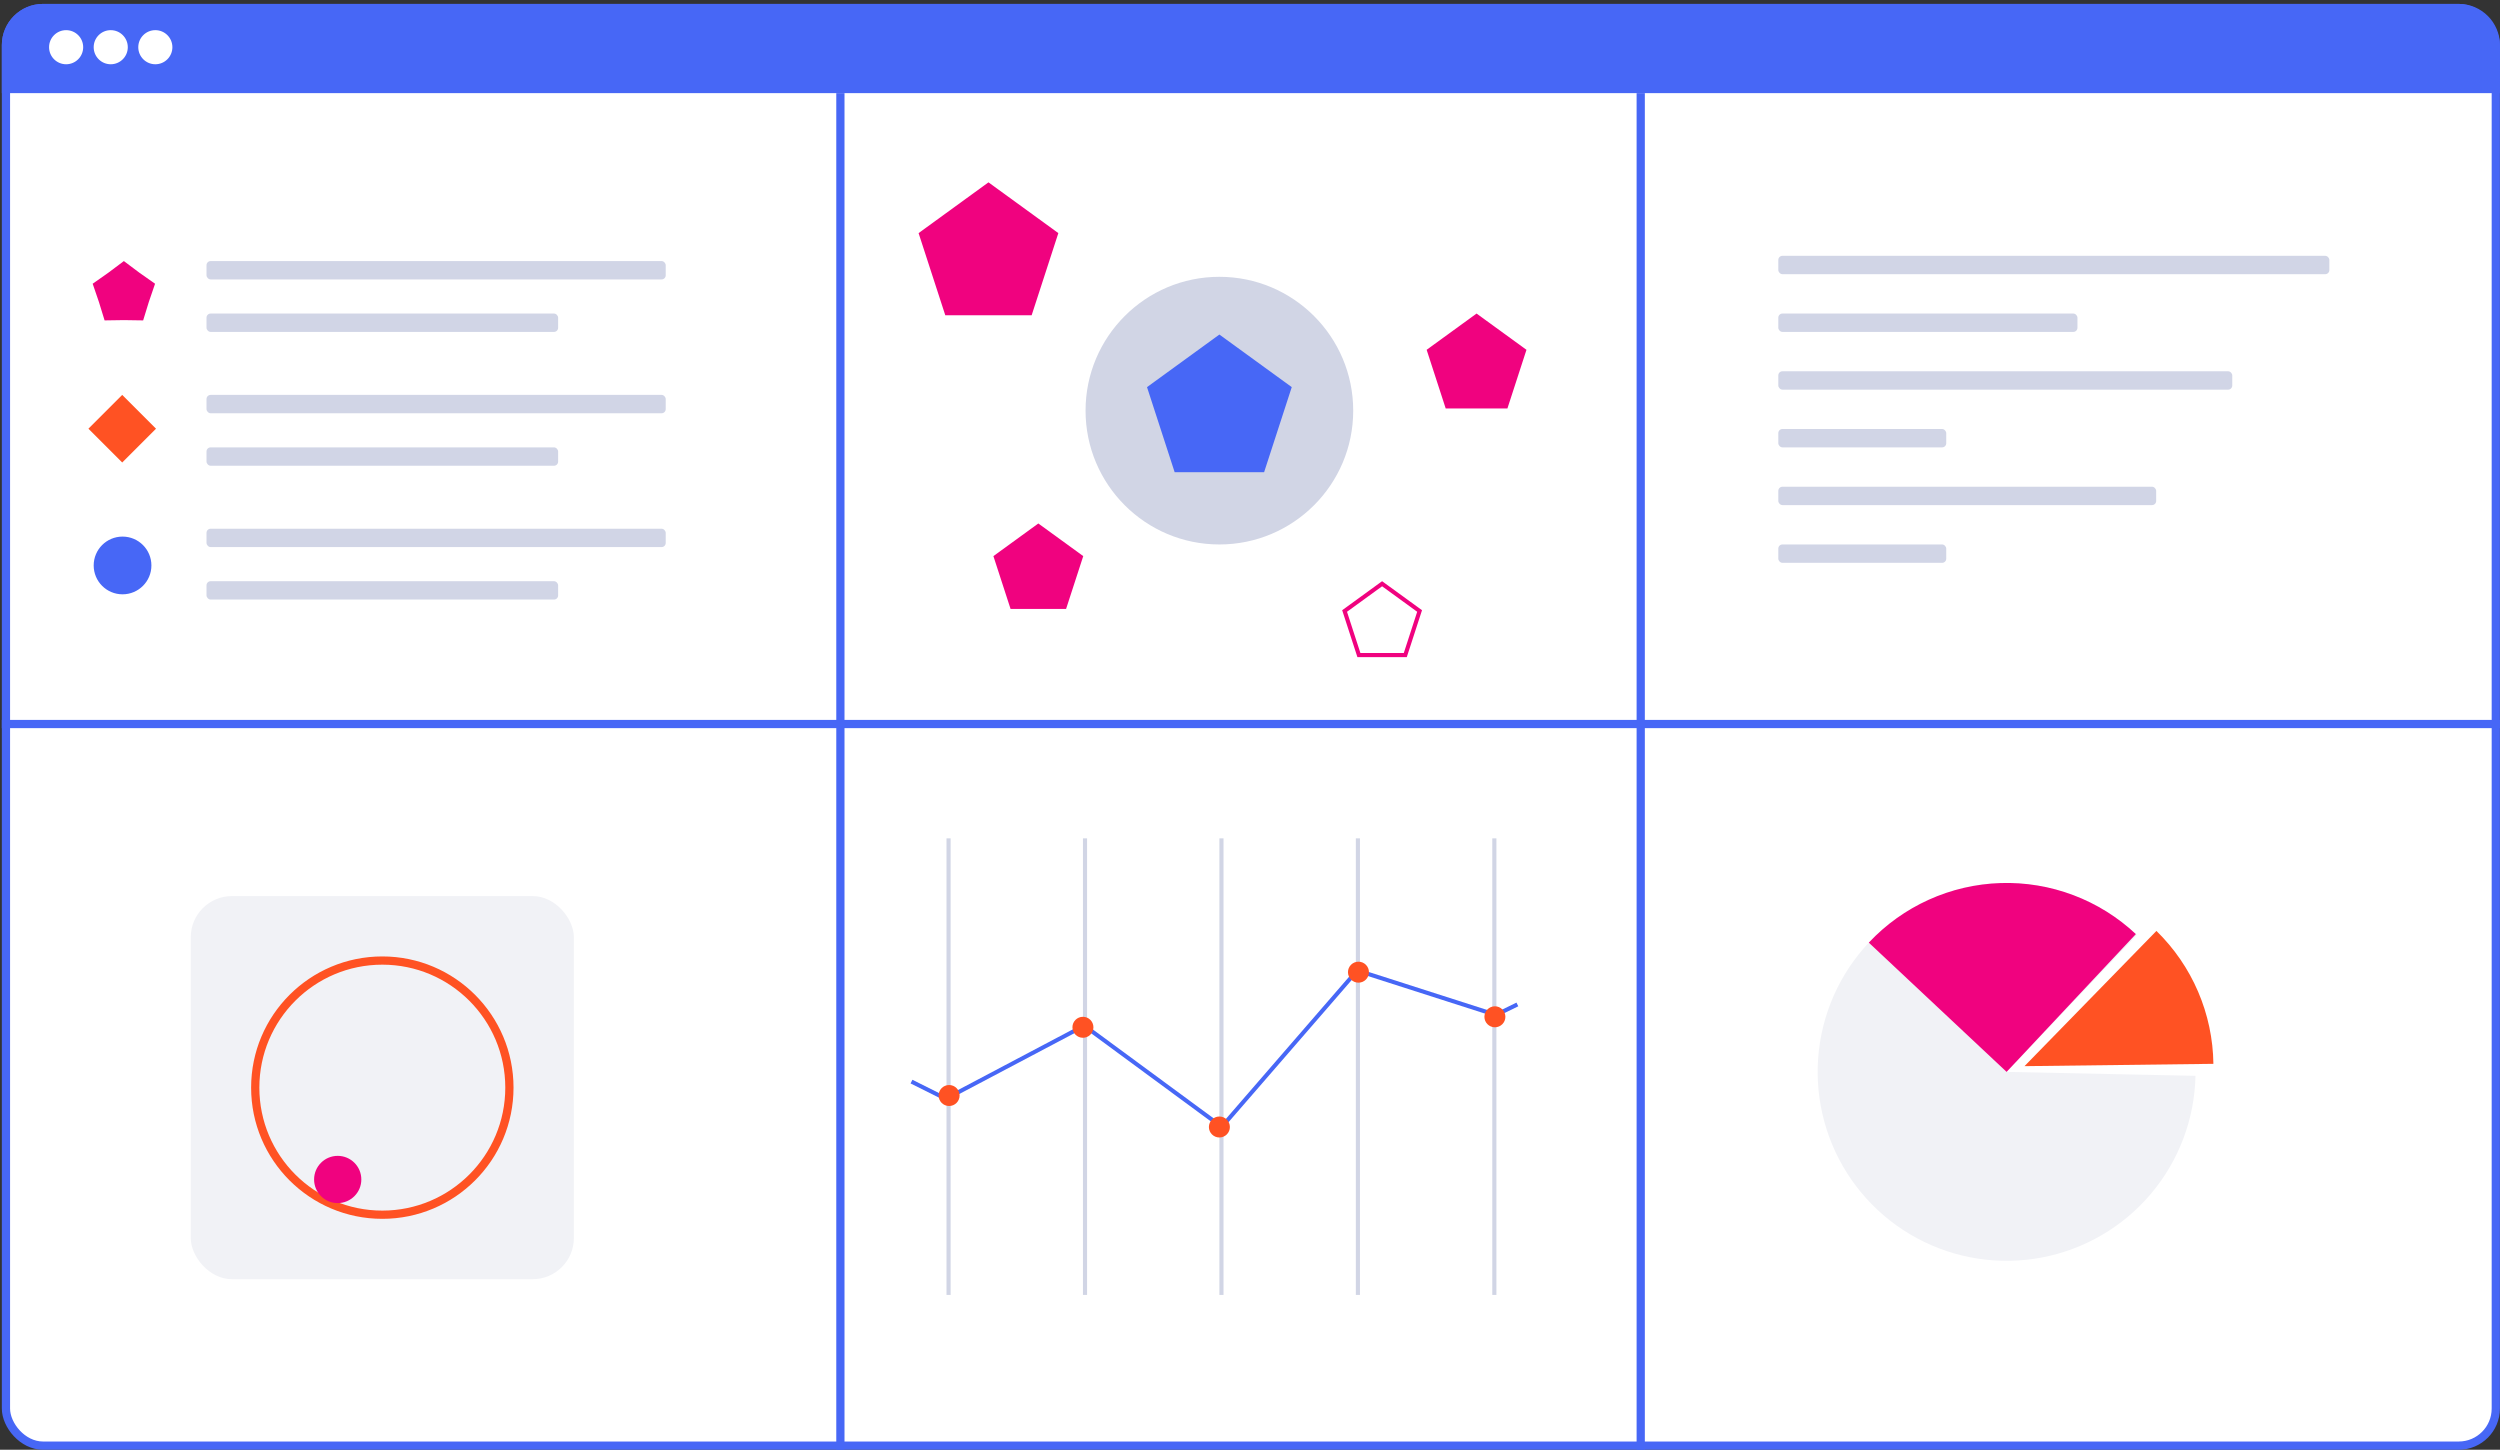<svg width="607" height="352" viewBox="0 0 607 352" fill="none" xmlns="http://www.w3.org/2000/svg">
<rect x="0" y="0" width="607" height="352" fill="#333333" stroke="none"/>
<rect x="1.445" y="1.95" width="604.534" height="349.05" rx="9" fill="white" stroke="#4767F6" stroke-width="2"/>
<path d="M533.063 261.208C532.844 271.728 529.016 281.854 522.219 289.886C515.422 297.919 506.07 303.371 495.731 305.328C485.391 307.285 474.694 305.627 465.432 300.634C456.169 295.64 448.905 287.614 444.858 277.901C440.81 268.188 440.225 257.379 443.2 247.286C446.175 237.192 452.53 228.429 461.199 222.464C469.868 216.5 480.324 213.697 490.813 214.526C501.303 215.355 511.189 219.765 518.814 227.016L487.2 260.256L533.063 261.208Z" fill="#F1F2F6"/>
<path d="M453.745 228.872C457.866 224.479 462.812 220.94 468.301 218.458C473.79 215.976 479.714 214.599 485.735 214.406C491.756 214.214 497.756 215.209 503.392 217.335C509.029 219.462 514.191 222.677 518.585 226.798L487.202 260.255L453.745 228.872Z" fill="#F0027F"/>
<path d="M523.578 226.029C527.89 230.236 531.331 235.251 533.704 240.787C536.078 246.324 537.338 252.274 537.413 258.297L491.544 258.864L523.578 226.029Z" fill="#FF5223"/>
<path d="M0.945 10.95C0.945 5.703 5.199 1.45 10.445 1.45H596.979C602.226 1.45 606.479 5.703 606.479 10.95V22.112H0.945V10.95Z" fill="#4767F6" stroke="#4767F6"/>
<circle cx="16.055" cy="11.462" r="4.141" fill="white"/>
<circle cx="26.887" cy="11.462" r="4.141" fill="white"/>
<circle cx="37.715" cy="11.462" r="4.141" fill="white"/>
<rect x="50.141" y="63.387" width="111.495" height="4.46" rx="1" fill="#D1D5E6"/>
<rect x="431.773" y="62.113" width="133.794" height="4.46" rx="1" fill="#D1D5E6"/>
<rect x="431.773" y="90.146" width="110.221" height="4.46" rx="1" fill="#D1D5E6"/>
<rect x="431.773" y="118.179" width="91.745" height="4.46" rx="1" fill="#D1D5E6"/>
<rect x="50.141" y="95.88" width="111.495" height="4.46" rx="1" fill="#D1D5E6"/>
<rect x="50.141" y="128.373" width="111.495" height="4.46" rx="1" fill="#D1D5E6"/>
<rect x="50.141" y="76.129" width="85.373" height="4.46" rx="1" fill="#D1D5E6"/>
<rect x="431.773" y="76.129" width="72.631" height="4.46" rx="1" fill="#D1D5E6"/>
<rect x="431.773" y="104.162" width="40.775" height="4.46" rx="1" fill="#D1D5E6"/>
<rect x="431.773" y="132.195" width="40.775" height="4.46" rx="1" fill="#D1D5E6"/>
<rect x="50.141" y="108.622" width="85.373" height="4.46" rx="1" fill="#D1D5E6"/>
<rect x="50.141" y="141.115" width="85.373" height="4.46" rx="1" fill="#D1D5E6"/>
<rect width="11.607" height="11.607" transform="matrix(0.707 -0.707 -0.707 -0.707 29.676 112.295)" fill="#FF5223"/>
<circle cx="29.754" cy="137.292" r="6.508" fill="#4767F6" stroke="#4767F6"/>
<path d="M30.075 63.387L26.33 66.197L22.501 68.89L24.016 73.32L25.394 77.794L30.075 77.722L34.756 77.794L36.134 73.32L37.649 68.89L33.82 66.197L30.075 63.387Z" fill="#F0027F"/>
<line x1="204.047" y1="22.612" x2="204.047" y2="352" stroke="#4767F6" stroke-width="2"/>
<line x1="398.367" y1="22.612" x2="398.367" y2="352" stroke="#4767F6" stroke-width="2"/>
<line x1="0.445" y1="175.793" x2="606.979" y2="175.793" stroke="#4767F6" stroke-width="2"/>
<circle cx="296.067" cy="99.703" r="32.493" fill="#D1D5E5"/>
<path d="M296.066 81.226L313.638 93.993L306.926 114.65H285.206L278.494 93.993L296.066 81.226Z" fill="#4767F6"/>
<path d="M239.999 44.274L256.965 56.6L250.485 76.545H229.514L223.033 56.6L239.999 44.274Z" fill="#F0027F"/>
<path d="M252.105 127.099L263.012 135.023L258.846 147.844H245.364L241.198 135.023L252.105 127.099Z" fill="#F0027F"/>
<path d="M358.508 76.129L370.627 84.934L365.998 99.18H351.018L346.389 84.934L358.508 76.129Z" fill="#F0027F"/>
<path d="M326.466 148.35L335.573 141.733L344.68 148.35L341.201 159.056H329.944L326.466 148.35Z" stroke="#F0027F"/>
<rect x="46.316" y="217.569" width="93.019" height="93.019" rx="10" fill="#F1F2F6"/>
<circle cx="92.828" cy="264.078" r="30.856" stroke="#FF5223" stroke-width="2"/>
<circle cx="5.734" cy="5.734" r="5.734" transform="matrix(1 0 0 -1 76.262 292.111)" fill="#F0027F"/>
<line x1="230.312" y1="203.552" x2="230.312" y2="314.41" stroke="#D1D5E5"/>
<line x1="296.57" y1="203.552" x2="296.57" y2="314.41" stroke="#D1D5E5"/>
<line x1="263.441" y1="203.552" x2="263.441" y2="314.41" stroke="#D1D5E5"/>
<line x1="329.699" y1="203.552" x2="329.699" y2="314.41" stroke="#D1D5E5"/>
<line x1="362.828" y1="203.552" x2="362.828" y2="314.41" stroke="#D1D5E5"/>
<line x1="229.579" y1="266.822" x2="263.346" y2="248.982" stroke="#4767F6"/>
<line x1="263.238" y1="249.022" x2="297.005" y2="273.869" stroke="#4767F6"/>
<line x1="296.337" y1="273.945" x2="329.467" y2="235.718" stroke="#4767F6"/>
<line x1="329.356" y1="235.569" x2="363.123" y2="246.4" stroke="#4767F6"/>
<line x1="230.23" y1="267.074" x2="221.31" y2="262.614" stroke="#4767F6"/>
<line x1="362.753" y1="246.647" x2="368.42" y2="243.878" stroke="#4767F6"/>
<circle cx="2.548" cy="2.548" r="2.548" transform="matrix(1 0 0 -1 227.895 268.538)" fill="#FF5223"/>
<circle cx="2.548" cy="2.548" r="2.548" transform="matrix(1 0 0 -1 260.387 251.973)" fill="#FF5223"/>
<circle cx="2.548" cy="2.548" r="2.548" transform="matrix(1 0 0 -1 293.52 276.183)" fill="#FF5223"/>
<circle cx="2.548" cy="2.548" r="2.548" transform="matrix(1 0 0 -1 327.285 238.594)" fill="#FF5223"/>
<circle cx="2.548" cy="2.548" r="2.548" transform="matrix(1 0 0 -1 360.414 249.425)" fill="#FF5223"/>
</svg>
